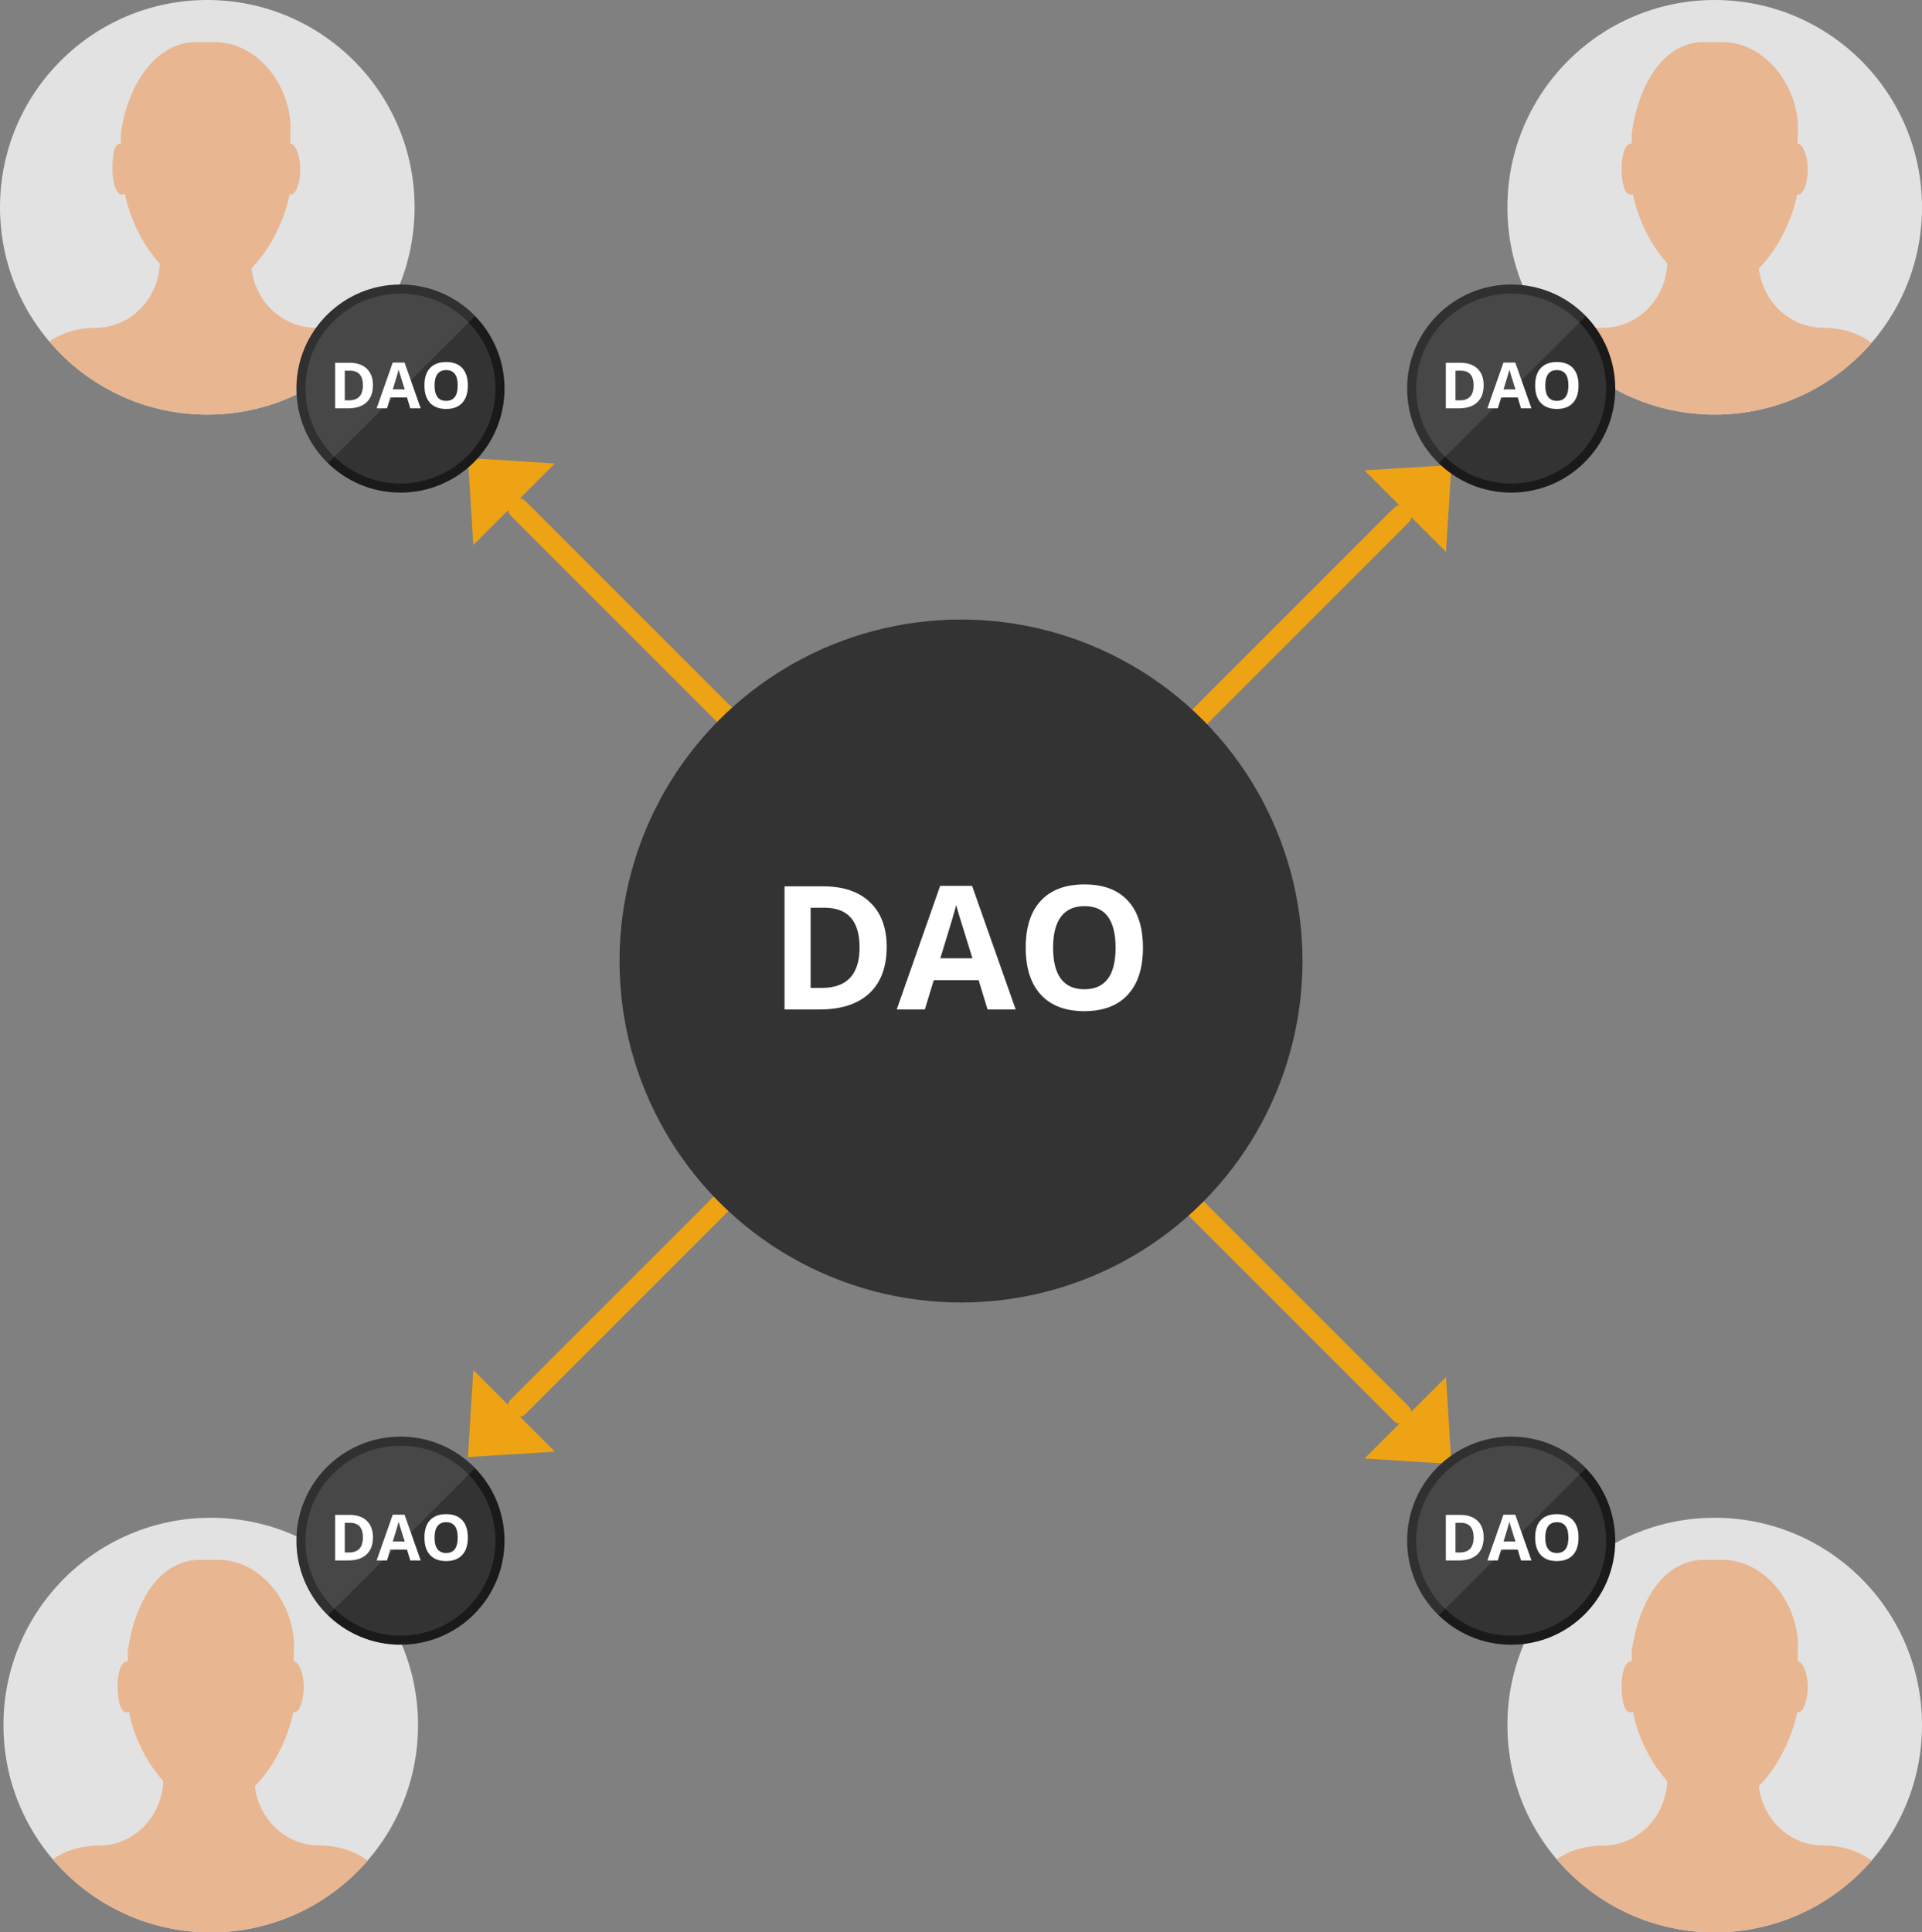 <?xml version="1.0" encoding="utf-8"?>
<!-- Generator: Adobe Illustrator 16.0.0, SVG Export Plug-In . SVG Version: 6.00 Build 0)  -->
<!DOCTYPE svg PUBLIC "-//W3C//DTD SVG 1.1//EN" "http://www.w3.org/Graphics/SVG/1.1/DTD/svg11.dtd">
<svg version="1.1" id="Layer_1" xmlns="http://www.w3.org/2000/svg" xmlns:xlink="http://www.w3.org/1999/xlink" x="0px" y="0px"
	 width="278.595px" height="280.096px" viewBox="0 0 278.595 280.096" enable-background="new 0 0 278.595 280.096"
	 xml:space="preserve">
<rect x="0" y="0" width="278.595" height="280.096" fill="#808080" stroke="none"/>
<g>
	<g>
		
			<line fill="none" stroke="#EEA315" stroke-width="3" stroke-linecap="round" stroke-miterlimit="10" x1="132.611" y1="131.201" x2="75.115" y2="73.707"/>
		<polygon fill="#EEA315" points="68.609,79.002 80.434,67.18 67.828,66.396 		"/>
	</g>
	<g>
		
			<line fill="none" stroke="#EEA315" stroke-width="3" stroke-linecap="round" stroke-miterlimit="10" x1="145.601" y1="132.201" x2="203.097" y2="74.707"/>
		<polygon fill="#EEA315" points="209.603,80.002 197.779,68.18 210.384,67.396 		"/>
	</g>
	<g>
		
			<line fill="none" stroke="#EEA315" stroke-width="3" stroke-linecap="round" stroke-miterlimit="10" x1="145.601" y1="147.396" x2="203.097" y2="204.891"/>
		<polygon fill="#EEA315" points="209.603,199.596 197.779,211.418 210.384,212.201 		"/>
	</g>
	<g>
		
			<line fill="none" stroke="#EEA315" stroke-width="3" stroke-linecap="round" stroke-miterlimit="10" x1="132.611" y1="146.396" x2="75.115" y2="203.891"/>
		<polygon fill="#EEA315" points="68.609,198.596 80.434,210.418 67.828,211.201 		"/>
	</g>
</g>
<g>
	<circle fill="#E2E2E2" cx="30.548" cy="250.049" r="30.048"/>
	<g>
		<defs>
			<circle id="SVGID_1_" cx="30.548" cy="250.049" r="30.048"/>
		</defs>
		<clipPath id="SVGID_2_">
			<use xlink:href="#SVGID_1_"  overflow="visible"/>
		</clipPath>
		<g clip-path="url(#SVGID_2_)">
			<g>
				<path fill="#E8B691" d="M46.241,267.506c-5.14,0-9.345-4.363-9.345-9.697s-2.976-9.697-6.612-9.697s-6.612,4.363-6.612,9.697
					s-4.165,9.697-9.256,9.697s-9.256,2.807-9.256,6.424s7.328,8.168,16.285,9.168c0,0,0,0,9.016,0c8.947,0,8.947,0,8.947,0
					c8.898-1,16.178-5.52,16.178-9.147C55.586,270.321,51.381,267.506,46.241,267.506z"/>
			</g>
			<path fill="#E8B691" d="M42.564,240.794l0.055-2.446c-0.18-6.312-4.973-12.25-10.969-12.25h-0.779h-1.859
				c-5.998,0-9.489,6.242-10.489,13.174l0,0v1.522c-1,0-1.47,1.658-1.47,3.702c0,2.046,0.465,3.702,1.208,3.702
				c0.104,0,0.32-0.036,0.416-0.096c1.227,6.204,6.031,13.709,12.193,13.788c5.646-0.079,10.425-7.584,11.649-13.788
				c0.096,0.06,0.041,0.096,0.144,0.096c0.74,0,1.366-1.656,1.366-3.702C44.029,242.452,43.248,240.794,42.564,240.794z"/>
		</g>
	</g>
</g>
<g>
	<circle fill="#E2E2E2" cx="248.547" cy="250.049" r="30.048"/>
	<g>
		<defs>
			<circle id="SVGID_3_" cx="248.547" cy="250.049" r="30.048"/>
		</defs>
		<clipPath id="SVGID_4_">
			<use xlink:href="#SVGID_3_"  overflow="visible"/>
		</clipPath>
		<g clip-path="url(#SVGID_4_)">
			<g>
				<path fill="#E8B691" d="M264.241,267.506c-5.14,0-9.345-4.363-9.345-9.697s-2.976-9.697-6.612-9.697s-6.612,4.363-6.612,9.697
					s-4.165,9.697-9.256,9.697s-9.256,2.807-9.256,6.424s7.328,8.168,16.285,9.168c0,0,0,0,9.016,0c8.947,0,8.947,0,8.947,0
					c8.897-1,16.178-5.52,16.178-9.147C273.585,270.321,269.38,267.506,264.241,267.506z"/>
			</g>
			<path fill="#E8B691" d="M260.564,240.794l0.055-2.446c-0.18-6.312-4.973-12.25-10.969-12.25h-0.779h-1.859
				c-5.998,0-9.488,6.242-10.488,13.174l0,0v1.522c-1,0-1.469,1.658-1.469,3.702c0,2.046,0.464,3.702,1.206,3.702
				c0.104,0,0.321-0.036,0.417-0.096c1.227,6.204,6.03,13.709,12.192,13.788c5.646-0.079,10.425-7.584,11.649-13.788
				c0.096,0.06,0.041,0.096,0.145,0.096c0.74,0,1.365-1.656,1.365-3.702C262.029,242.452,261.248,240.794,260.564,240.794z"/>
		</g>
	</g>
</g>
<g>
	<circle fill="#E2E2E2" cx="248.547" cy="30.049" r="30.048"/>
	<g>
		<defs>
			<circle id="SVGID_5_" cx="248.547" cy="30.049" r="30.048"/>
		</defs>
		<clipPath id="SVGID_6_">
			<use xlink:href="#SVGID_5_"  overflow="visible"/>
		</clipPath>
		<g clip-path="url(#SVGID_6_)">
			<g>
				<path fill="#E8B691" d="M264.241,47.506c-5.14,0-9.345-4.364-9.345-9.697s-2.976-9.697-6.612-9.697s-6.612,4.364-6.612,9.697
					s-4.165,9.697-9.256,9.697s-9.256,2.807-9.256,6.424s7.328,8.168,16.285,9.168c0,0,0,0,9.016,0c8.947,0,8.947,0,8.947,0
					c8.897-1,16.178-5.52,16.178-9.148S269.38,47.506,264.241,47.506z"/>
			</g>
			<path fill="#E8B691" d="M260.564,20.794l0.055-2.446c-0.18-6.312-4.973-12.25-10.969-12.25h-0.779h-1.859
				c-5.998,0-9.488,6.242-10.488,13.174l0,0v1.522c-1,0-1.469,1.658-1.469,3.702c0,2.046,0.464,3.702,1.206,3.702
				c0.104,0,0.321-0.036,0.417-0.096c1.227,6.204,6.03,13.709,12.192,13.788c5.646-0.079,10.423-7.584,11.649-13.788
				c0.096,0.06,0.041,0.096,0.145,0.096c0.74,0,1.365-1.656,1.365-3.702C262.029,22.452,261.248,20.794,260.564,20.794z"/>
		</g>
	</g>
</g>
<g>
	<circle fill="#E2E2E2" cx="30.048" cy="30.049" r="30.048"/>
	<g>
		<defs>
			<circle id="SVGID_7_" cx="30.048" cy="30.049" r="30.048"/>
		</defs>
		<clipPath id="SVGID_8_">
			<use xlink:href="#SVGID_7_"  overflow="visible"/>
		</clipPath>
		<g clip-path="url(#SVGID_8_)">
			<g>
				<path fill="#E8B691" d="M45.741,47.506c-5.14,0-9.345-4.364-9.345-9.697s-2.976-9.697-6.612-9.697s-6.612,4.364-6.612,9.697
					s-4.165,9.697-9.256,9.697S4.66,50.312,4.66,53.93s7.328,8.168,16.285,9.168c0,0,0,0,9.016,0c8.947,0,8.947,0,8.947,0
					c8.898-1,16.178-5.52,16.178-9.148S50.881,47.506,45.741,47.506z"/>
			</g>
			<path fill="#E8B691" d="M42.064,20.794l0.055-2.446c-0.18-6.312-4.973-12.25-10.969-12.25h-0.779h-1.859
				c-5.998,0-9.989,6.242-10.989,13.174l0,0v1.522c-1,0-1.22,1.658-1.22,3.702c0,2.046,0.59,3.702,1.333,3.702
				c0.104,0,0.382-0.036,0.478-0.096c1.227,6.204,6.062,13.709,12.225,13.788c5.646-0.079,10.438-7.584,11.665-13.788
				c0.096,0.06,0.048,0.096,0.152,0.096c0.74,0,1.37-1.656,1.37-3.702C43.525,22.452,42.748,20.794,42.064,20.794z"/>
		</g>
	</g>
</g>
<circle fill="#1A1A1A" cx="58.049" cy="56.323" r="15.082"/>
<circle fill="#333333" cx="58.048" cy="56.323" r="13.767"/>
<g>
	<path fill="#FFFFFF" d="M54.059,55.822c0,1.088-0.311,1.921-0.93,2.499c-0.619,0.579-1.512,0.868-2.682,0.868h-1.871v-6.607h2.074
		c1.078,0,1.916,0.284,2.514,0.854C53.76,54.006,54.059,54.801,54.059,55.822z M52.604,55.858c0-1.419-0.627-2.129-1.881-2.129
		h-0.746v4.303h0.602C51.928,58.032,52.604,57.308,52.604,55.858z"/>
	<path fill="#FFFFFF" d="M59.473,59.189l-0.479-1.573h-2.41l-0.479,1.573h-1.51l2.332-6.635h1.713l2.342,6.635H59.473z
		 M58.66,56.441c-0.443-1.425-0.693-2.231-0.748-2.418c-0.057-0.187-0.096-0.334-0.121-0.442c-0.1,0.386-0.383,1.339-0.854,2.86
		H58.66z"/>
	<path fill="#FFFFFF" d="M67.812,55.877c0,1.094-0.271,1.934-0.814,2.521c-0.541,0.588-1.318,0.882-2.332,0.882
		c-1.012,0-1.789-0.294-2.332-0.882s-0.812-1.431-0.812-2.531c0-1.1,0.271-1.939,0.814-2.52c0.545-0.58,1.324-0.87,2.34-0.87
		s1.791,0.293,2.33,0.877C67.543,53.939,67.812,54.78,67.812,55.877z M62.99,55.877c0,0.738,0.139,1.294,0.42,1.667
		c0.279,0.374,0.699,0.561,1.256,0.561c1.119,0,1.678-0.742,1.678-2.228c0-1.489-0.557-2.233-1.668-2.233
		c-0.559,0-0.979,0.188-1.262,0.563C63.131,54.582,62.99,55.139,62.99,55.877z"/>
</g>
<path opacity="0.1" fill="#FFFFFF" d="M58.049,41.241c-8.33,0-15.082,6.753-15.082,15.082c0,4.245,1.758,8.072,4.58,10.813
	l21.314-21.314C66.121,43.001,62.293,41.241,58.049,41.241z"/>
<circle fill="#1A1A1A" cx="219.048" cy="56.323" r="15.082"/>
<circle fill="#333333" cx="219.047" cy="56.323" r="13.767"/>
<g>
	<path fill="#FFFFFF" d="M215.058,55.822c0,1.088-0.311,1.921-0.93,2.499c-0.619,0.579-1.512,0.868-2.682,0.868h-1.871v-6.607h2.074
		c1.078,0,1.916,0.284,2.514,0.854C214.759,54.006,215.058,54.801,215.058,55.822z M213.603,55.858c0-1.419-0.627-2.129-1.881-2.129
		h-0.746v4.303h0.602C212.927,58.032,213.603,57.308,213.603,55.858z"/>
	<path fill="#FFFFFF" d="M220.472,59.189l-0.479-1.573h-2.41l-0.479,1.573h-1.51l2.332-6.635h1.713l2.342,6.635H220.472z
		 M219.66,56.441c-0.443-1.425-0.693-2.231-0.748-2.418c-0.057-0.187-0.096-0.334-0.121-0.442c-0.1,0.386-0.383,1.339-0.854,2.86
		H219.66z"/>
	<path fill="#FFFFFF" d="M228.812,55.877c0,1.094-0.271,1.934-0.814,2.521c-0.541,0.588-1.318,0.882-2.332,0.882
		c-1.012,0-1.789-0.294-2.332-0.882s-0.812-1.431-0.812-2.531c0-1.1,0.271-1.939,0.814-2.52c0.545-0.58,1.324-0.87,2.34-0.87
		s1.791,0.293,2.33,0.877C228.542,53.939,228.812,54.78,228.812,55.877z M223.99,55.877c0,0.738,0.139,1.294,0.42,1.667
		c0.279,0.374,0.699,0.561,1.256,0.561c1.119,0,1.678-0.742,1.678-2.228c0-1.489-0.557-2.233-1.668-2.233
		c-0.559,0-0.979,0.188-1.262,0.563C224.13,54.582,223.99,55.139,223.99,55.877z"/>
</g>
<path opacity="0.1" fill="#FFFFFF" d="M219.048,41.241c-8.33,0-15.082,6.753-15.082,15.082c0,4.245,1.758,8.072,4.58,10.813
	l21.314-21.314C227.121,43.001,223.292,41.241,219.048,41.241z"/>
<circle fill="#1A1A1A" cx="58.049" cy="223.323" r="15.082"/>
<circle fill="#333333" cx="58.048" cy="223.323" r="13.767"/>
<g>
	<path fill="#FFFFFF" d="M54.059,222.822c0,1.088-0.311,1.921-0.93,2.499c-0.619,0.579-1.512,0.868-2.682,0.868h-1.871v-6.607h2.074
		c1.078,0,1.916,0.284,2.514,0.854C53.76,221.006,54.059,221.801,54.059,222.822z M52.604,222.858c0-1.419-0.627-2.129-1.881-2.129
		h-0.746v4.303h0.602C51.928,225.032,52.604,224.308,52.604,222.858z"/>
	<path fill="#FFFFFF" d="M59.473,226.189l-0.479-1.573h-2.41l-0.479,1.573h-1.51l2.332-6.635h1.713l2.342,6.635H59.473z
		 M58.66,223.441c-0.443-1.425-0.693-2.231-0.748-2.418c-0.057-0.187-0.096-0.334-0.121-0.442c-0.1,0.386-0.383,1.339-0.854,2.86
		H58.66z"/>
	<path fill="#FFFFFF" d="M67.812,222.877c0,1.094-0.271,1.934-0.814,2.521c-0.541,0.588-1.318,0.882-2.332,0.882
		c-1.012,0-1.789-0.294-2.332-0.882s-0.812-1.431-0.812-2.531c0-1.1,0.271-1.939,0.814-2.52c0.545-0.58,1.324-0.87,2.34-0.87
		s1.791,0.293,2.33,0.877C67.543,220.939,67.812,221.78,67.812,222.877z M62.99,222.877c0,0.738,0.139,1.294,0.42,1.667
		c0.279,0.374,0.699,0.561,1.256,0.561c1.119,0,1.678-0.742,1.678-2.228c0-1.489-0.557-2.233-1.668-2.233
		c-0.559,0-0.979,0.188-1.262,0.563C63.131,221.582,62.99,222.139,62.99,222.877z"/>
</g>
<path opacity="0.1" fill="#FFFFFF" d="M58.049,208.241c-8.33,0-15.082,6.753-15.082,15.082c0,4.245,1.758,8.072,4.58,10.813
	l21.314-21.314C66.121,210.001,62.293,208.241,58.049,208.241z"/>
<circle fill="#1A1A1A" cx="219.048" cy="223.323" r="15.082"/>
<circle fill="#333333" cx="219.047" cy="223.323" r="13.767"/>
<g>
	<path fill="#FFFFFF" d="M215.058,222.822c0,1.088-0.311,1.921-0.93,2.499c-0.619,0.579-1.512,0.868-2.682,0.868h-1.871v-6.607
		h2.074c1.078,0,1.916,0.284,2.514,0.854C214.759,221.006,215.058,221.801,215.058,222.822z M213.603,222.858
		c0-1.419-0.627-2.129-1.881-2.129h-0.746v4.303h0.602C212.927,225.032,213.603,224.308,213.603,222.858z"/>
	<path fill="#FFFFFF" d="M220.472,226.189l-0.479-1.573h-2.41l-0.479,1.573h-1.51l2.332-6.635h1.713l2.342,6.635H220.472z
		 M219.66,223.441c-0.443-1.425-0.693-2.231-0.748-2.418c-0.057-0.187-0.096-0.334-0.121-0.442c-0.1,0.386-0.383,1.339-0.854,2.86
		H219.66z"/>
	<path fill="#FFFFFF" d="M228.812,222.877c0,1.094-0.271,1.934-0.814,2.521c-0.541,0.588-1.318,0.882-2.332,0.882
		c-1.012,0-1.789-0.294-2.332-0.882s-0.812-1.431-0.812-2.531c0-1.1,0.271-1.939,0.814-2.52c0.545-0.58,1.324-0.87,2.34-0.87
		s1.791,0.293,2.33,0.877C228.542,220.939,228.812,221.78,228.812,222.877z M223.99,222.877c0,0.738,0.139,1.294,0.42,1.667
		c0.279,0.374,0.699,0.561,1.256,0.561c1.119,0,1.678-0.742,1.678-2.228c0-1.489-0.557-2.233-1.668-2.233
		c-0.559,0-0.979,0.188-1.262,0.563C224.13,221.582,223.99,222.139,223.99,222.877z"/>
</g>
<path opacity="0.1" fill="#FFFFFF" d="M219.048,208.241c-8.33,0-15.082,6.753-15.082,15.082c0,4.245,1.758,8.072,4.58,10.813
	l21.314-21.314C227.121,210.001,223.292,208.241,219.048,208.241z"/>
<circle fill="#333333" cx="139.299" cy="139.299" r="49.5"/>
<g>
	<path fill="#FFFFFF" d="M128.525,137.229c0,2.938-0.836,5.188-2.508,6.75c-1.674,1.562-4.088,2.344-7.246,2.344h-5.053v-17.847
		h5.603c2.913,0,5.176,0.769,6.787,2.308C127.72,132.321,128.525,134.47,128.525,137.229z M124.595,137.327
		c0-3.834-1.692-5.75-5.078-5.75h-2.015v11.621h1.624C122.771,143.198,124.595,141.241,124.595,137.327z"/>
	<path fill="#FFFFFF" d="M143.15,146.323l-1.295-4.248h-6.505l-1.295,4.248h-4.076l6.299-17.92h4.626l6.322,17.92H143.15z
		 M140.953,138.901c-1.197-3.85-1.871-6.026-2.021-6.531c-0.15-0.504-0.258-0.902-0.323-1.195c-0.269,1.041-1.038,3.617-2.308,7.727
		H140.953z"/>
	<path fill="#FFFFFF" d="M165.671,137.376c0,2.953-0.732,5.225-2.197,6.811c-1.465,1.588-3.564,2.381-6.299,2.381
		s-4.834-0.793-6.299-2.381c-1.465-1.586-2.197-3.865-2.197-6.836c0-2.97,0.734-5.238,2.203-6.805s3.574-2.35,6.316-2.35
		s4.842,0.789,6.293,2.367C164.945,132.143,165.671,134.413,165.671,137.376z M152.646,137.376c0,1.993,0.379,3.495,1.135,4.504
		c0.758,1.009,1.889,1.514,3.395,1.514c3.02,0,4.529-2.006,4.529-6.018c0-4.021-1.502-6.031-4.506-6.031
		c-1.506,0-2.641,0.507-3.404,1.521C153.029,133.878,152.646,135.382,152.646,137.376z"/>
</g>
</svg>
